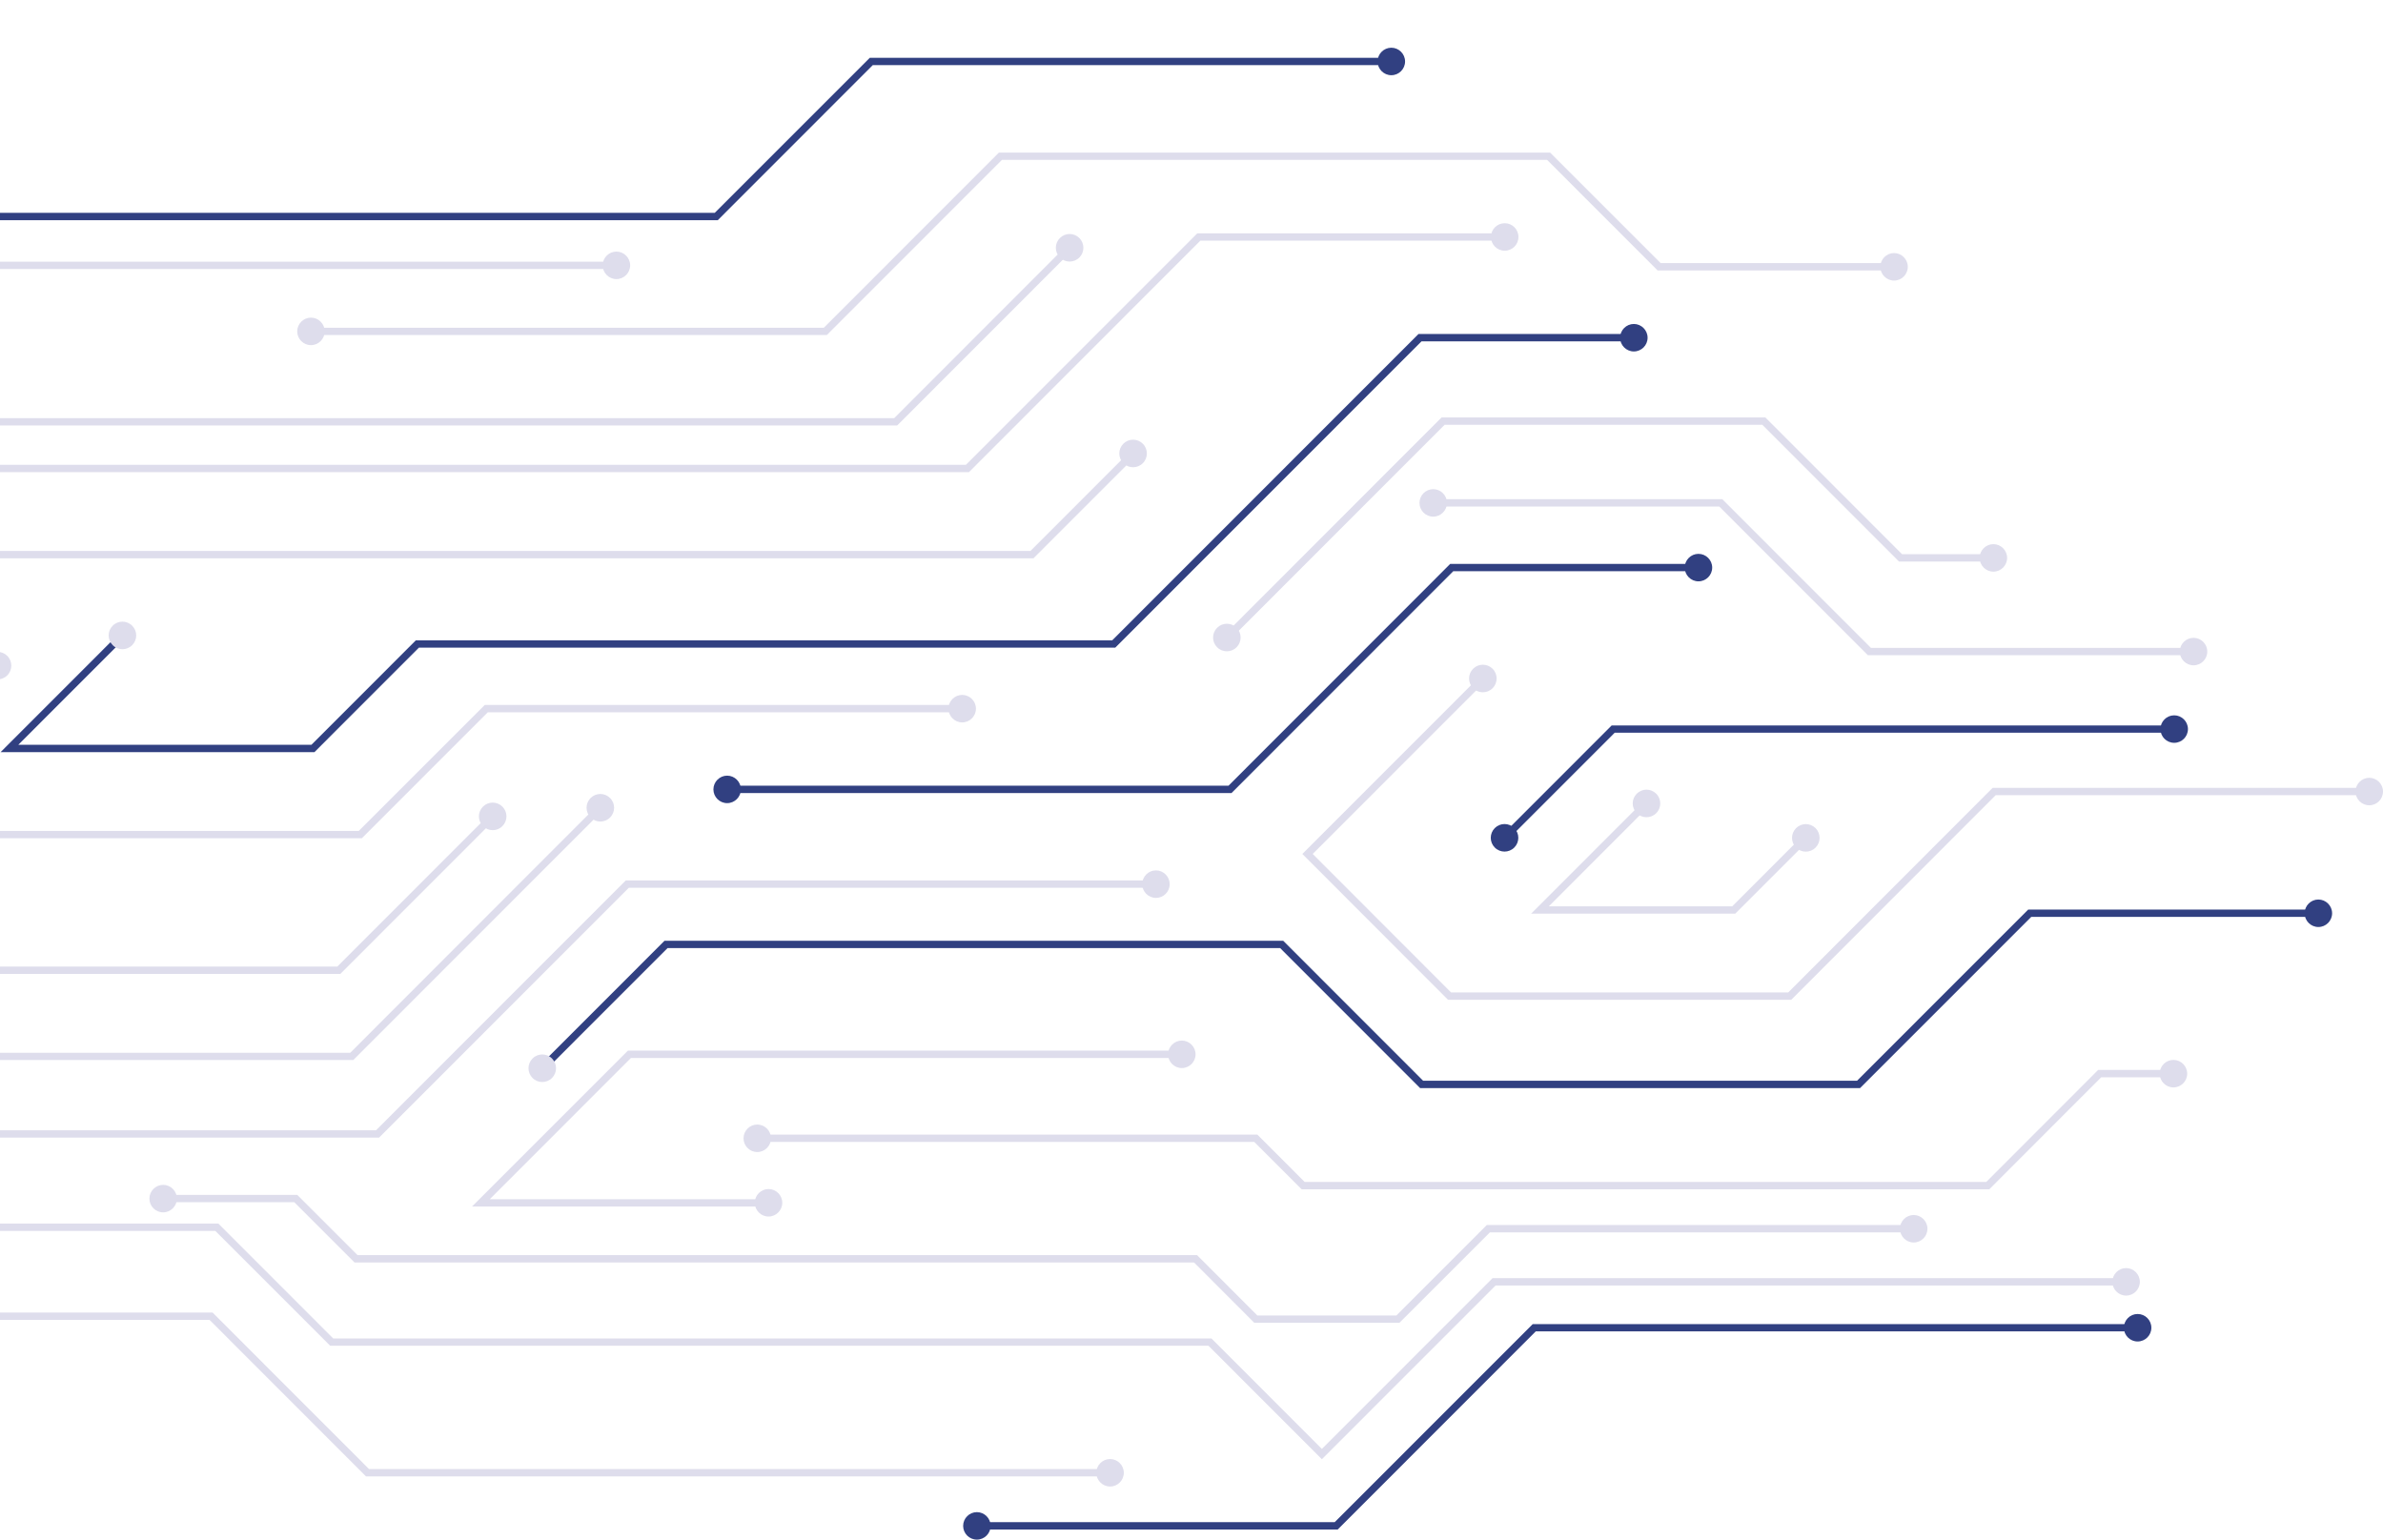 <svg width="865" height="559" fill="none" xmlns="http://www.w3.org/2000/svg"><g opacity="1" clip-path="url(#clip0_3927_36161)"><path d="M223.991 97.657H-43.724L-82.287 59.093H-335.355V56.426H-81.187L-42.624 95.014H223.991V97.657Z" fill="#DEDDEC"/><path d="M260.549 79.941H-10.297V77.274H259.448L315.716 20.995H505.278V23.637H316.816L260.549 79.941Z" fill="#314081"/><path d="M300.139 121.637H112.631V118.994H299.039L362.593 55.398H562.671L602.799 95.528H687.763V98.195H601.698L561.57 58.041H363.694L300.139 121.637Z" fill="#DEDDEC"/><path d="M403.187 536.048H132.855L76.075 479.23H-46.804L-91.602 524.058H-170.758V521.391H-92.703L-47.904 476.563H77.175L133.956 533.381H403.187V536.048Z" fill="#DEDDEC"/><path d="M485.57 555.33H354.354V552.662H484.47L556.363 480.747H776.174V483.39H557.463L485.57 555.33Z" fill="#314081"/><path d="M479.825 529.808L438.645 488.602H119.847L78.154 446.906H-115.615L-188.559 373.939H-364.55L-412.894 422.315L-414.777 420.431L-365.651 371.272H-187.459L-114.514 444.239H79.254L120.947 485.959H439.746L479.825 526.064L541.79 464.059H771.994V466.727H542.89L479.825 529.808Z" fill="#DEDDEC"/><path d="M325.668 154.474H-13.011L-90.088 77.323H-341.126L-368.221 104.435H-639.066V101.768H-369.321L-342.227 74.68H-88.988L-11.911 151.832H324.568L387.486 88.848L389.369 90.732L325.668 154.474Z" fill="#DEDDEC"/><path d="M-93.682 220.688H-379.224L-441.727 158.145H-623.953V155.478H-440.626L-378.123 218.021H-94.782L-45.557 168.764H350.612L434.609 84.713H546.434V87.38H435.709L351.712 171.432H-44.457L-93.682 220.688Z" fill="#DEDDEC"/><path d="M137.598 413.041H-108.868L-163.717 358.156L-161.834 356.272L-107.767 410.374H136.497L227.146 319.666H419.839V322.333H228.246L137.598 413.041Z" fill="#DEDDEC"/><path d="M128.234 384.877H-91.676L-132.464 344.062L-58.37 269.945H-133.54L-174.328 310.759L-176.211 308.875L-134.64 267.278H-51.963L-128.698 344.062L-90.575 382.234H127.133L217.146 292.138L219.029 294.022L128.234 384.877Z" fill="#DEDDEC"/><path d="M-41.498 238.844L-43.381 236.96L-6.505 200.036H374.038L410.523 163.528L412.406 165.412L375.139 202.703H-5.405L-41.498 238.844Z" fill="#DEDDEC"/><path d="M131.338 304.349H-65.414L-1.64 240.533L0.219 242.417L-58.983 301.681H130.237L175.965 255.948H349.511V258.615H177.066L131.338 304.349Z" fill="#DEDDEC"/><path d="M123.538 353.605H-72.92L-90.258 336.256L-88.375 334.372L-71.82 350.938H122.438L178.069 295.27L179.952 297.155L123.538 353.605Z" fill="#DEDDEC"/><path d="M114.147 273.077H0.219L43.672 229.595L45.555 231.479L6.65 270.41H113.047L150.949 232.482H403.724L514.889 121.27H593.311V123.937H515.989L404.824 235.15H152.05L114.147 273.077Z" fill="#314081"/><path d="M507.969 480.282H455.296L433.435 458.382H128.697L106.811 436.483H58.98V433.84H107.912L129.798 455.715H434.535L456.397 477.615H506.869L539.685 444.778H694.891V447.445H540.81L507.969 480.282Z" fill="#DEDDEC"/><path d="M279.208 438.049H171.344L227.929 381.451H429.229V384.118H229.029L177.775 435.406H279.208V438.049Z" fill="#DEDDEC"/><path d="M675.182 395.056H515.477L464.687 344.233H242.308L197.607 388.963L195.725 387.079L241.208 341.566H465.788L516.577 392.389H674.082L736.218 330.237H841.807V332.904H737.318L675.182 395.056Z" fill="#314081"/><path d="M447.032 287.93H263.705V285.263H445.932L526.408 204.734H616.763V207.401H527.508L447.032 287.93Z" fill="#314081"/><path d="M446.077 232.58L444.219 230.696L523.276 151.562H640.799L690.415 201.211H723.813V203.878H689.315L639.699 154.23H524.377L446.077 232.58Z" fill="#DEDDEC"/><path d="M722.083 431.809H472.487L455.296 414.607H274.635V411.94H456.397L473.588 429.142H720.982L761.599 388.474H789.179V391.141H762.7L722.083 431.809Z" fill="#DEDDEC"/><path d="M796.47 237.89H678.018L624.074 183.911H520V181.244H625.174L679.118 235.223H796.47V237.89Z" fill="#DEDDEC"/><path d="M650.191 363.001H525.625L472.732 310.05L537.509 245.231L539.392 247.115L476.498 310.05L526.725 360.334H649.09L723.306 286.046H860.257V288.713H724.407L650.191 363.001Z" fill="#DEDDEC"/><path d="M546.874 305.303L545.016 303.419L585.021 263.387H789.452V266.03H586.122L546.874 305.303Z" fill="#314081"/><path d="M629.869 331.73H555.775L596.882 290.597L598.764 292.456L562.207 329.062H628.769L654.714 303.101L656.597 304.985L629.869 331.73Z" fill="#DEDDEC"/><path d="M223.748 101.327C226.512 101.327 228.737 99.076 228.737 96.335C228.737 93.595 226.487 91.344 223.748 91.344C221.009 91.344 218.76 93.595 218.76 96.335C218.76 99.076 221.009 101.327 223.748 101.327Z" fill="#DEDDEC"/><path d="M505.035 27.308C507.799 27.308 510.024 25.056 510.024 22.316C510.024 19.575 507.774 17.324 505.035 17.324C502.297 17.324 500.047 19.575 500.047 22.316C500.047 25.056 502.297 27.308 505.035 27.308Z" fill="#314081"/><path d="M112.875 125.307C110.112 125.307 107.887 123.056 107.887 120.315C107.887 117.575 110.136 115.324 112.875 115.324C115.614 115.324 117.864 117.575 117.864 120.315C117.864 123.056 115.614 125.307 112.875 125.307Z" fill="#DEDDEC"/><path d="M687.52 101.866C690.283 101.866 692.508 99.614 692.508 96.874C692.508 94.133 690.258 91.882 687.52 91.882C684.781 91.882 682.531 94.133 682.531 96.874C682.531 99.614 684.781 101.866 687.52 101.866Z" fill="#DEDDEC"/><path d="M402.942 539.718C405.705 539.718 407.93 537.467 407.93 534.727C407.93 531.986 405.68 529.735 402.942 529.735C400.203 529.735 397.953 531.986 397.953 534.727C397.953 537.467 400.203 539.718 402.942 539.718Z" fill="#DEDDEC"/><path d="M354.598 559C351.835 559 349.609 556.749 349.609 554.008C349.609 551.268 351.859 549.017 354.598 549.017C357.337 549.017 359.586 551.268 359.586 554.008C359.586 556.749 357.337 559 354.598 559Z" fill="#314081"/><path d="M775.93 487.06C778.685 487.06 780.918 484.825 780.918 482.069C780.918 479.312 778.685 477.077 775.93 477.077C773.175 477.077 770.941 479.312 770.941 482.069C770.941 484.825 773.175 487.06 775.93 487.06Z" fill="#314081"/><path d="M771.748 470.397C774.511 470.397 776.737 468.146 776.737 465.405C776.737 462.664 774.487 460.413 771.748 460.413C769.009 460.413 766.76 462.664 766.76 465.405C766.76 468.146 769.009 470.397 771.748 470.397Z" fill="#DEDDEC"/><path d="M391.792 93.497C393.748 91.54 393.748 88.383 391.792 86.425C389.836 84.468 386.681 84.468 384.725 86.425C382.769 88.383 382.769 91.54 384.725 93.497C386.681 95.455 389.836 95.455 391.792 93.497Z" fill="#DEDDEC"/><path d="M546.19 91.026C548.945 91.026 551.178 88.791 551.178 86.034C551.178 83.277 548.945 81.042 546.19 81.042C543.435 81.042 541.201 83.277 541.201 86.034C541.201 88.791 543.435 91.026 546.19 91.026Z" fill="#DEDDEC"/><path d="M419.594 326.004C422.357 326.004 424.582 323.753 424.582 321.012C424.582 318.271 422.333 316.02 419.594 316.02C416.855 316.02 414.605 318.271 414.605 321.012C414.605 323.753 416.855 326.004 419.594 326.004Z" fill="#DEDDEC"/><path d="M221.448 296.812C223.405 294.854 223.405 291.698 221.448 289.74C219.492 287.783 216.338 287.783 214.381 289.74C212.425 291.698 212.425 294.854 214.381 296.812C216.338 298.77 219.492 298.77 221.448 296.812Z" fill="#DEDDEC"/><path d="M414.827 168.177C416.784 166.22 416.784 163.063 414.827 161.105C412.871 159.148 409.716 159.148 407.76 161.105C405.804 163.063 405.804 166.22 407.76 168.177C409.716 170.135 412.871 170.135 414.827 168.177Z" fill="#DEDDEC"/><path d="M-4.427 238.135C-2.471 236.177 0.683 236.177 2.64 238.135C4.596 240.092 4.596 243.249 2.64 245.206C0.683 247.164 -2.471 247.164 -4.427 245.206C-6.384 243.249 -6.384 240.092 -4.427 238.135Z" fill="#DEDDEC"/><path d="M349.266 262.286C352.029 262.286 354.254 260.035 354.254 257.294C354.254 254.554 352.005 252.302 349.266 252.302C346.527 252.302 344.277 254.554 344.277 257.294C344.277 260.035 346.527 262.286 349.266 262.286Z" fill="#DEDDEC"/><path d="M182.372 299.944C184.328 297.987 184.328 294.83 182.372 292.872C180.416 290.915 177.261 290.915 175.305 292.872C173.349 294.83 173.349 297.987 175.305 299.944C177.261 301.902 180.416 301.902 182.372 299.944Z" fill="#DEDDEC"/><path d="M40.909 227.173C42.865 225.215 46.019 225.215 47.976 227.173C49.932 229.13 49.932 232.287 47.976 234.244C46.019 236.202 42.865 236.202 40.909 234.244C38.952 232.287 38.952 229.13 40.909 227.173Z" fill="#DEDDEC"/><path d="M593.067 127.607C595.83 127.607 598.055 125.356 598.055 122.615C598.055 119.875 595.805 117.624 593.067 117.624C590.328 117.624 588.078 119.875 588.078 122.615C588.078 125.356 590.328 127.607 593.067 127.607Z" fill="#314081"/><path d="M59.225 440.177C56.462 440.177 54.236 437.926 54.236 435.186C54.236 432.445 56.486 430.194 59.225 430.194C61.964 430.194 64.213 432.445 64.213 435.186C64.213 437.926 61.964 440.177 59.225 440.177Z" fill="#DEDDEC"/><path d="M694.647 451.115C697.41 451.115 699.635 448.864 699.635 446.123C699.635 443.383 697.385 441.132 694.647 441.132C691.908 441.132 689.658 443.383 689.658 446.123C689.658 448.864 691.908 451.115 694.647 451.115Z" fill="#DEDDEC"/><path d="M278.963 431.711C281.726 431.711 283.952 433.962 283.952 436.703C283.952 439.443 281.702 441.694 278.963 441.694C276.224 441.694 273.975 439.443 273.975 436.703C273.975 433.962 276.224 431.711 278.963 431.711Z" fill="#DEDDEC"/><path d="M428.985 387.789C431.748 387.789 433.973 385.537 433.973 382.797C433.973 380.056 431.723 377.805 428.985 377.805C426.246 377.805 423.996 380.056 423.996 382.797C423.996 385.537 426.246 387.789 428.985 387.789Z" fill="#DEDDEC"/><path d="M200.37 391.386C198.414 393.343 195.259 393.343 193.303 391.386C191.347 389.428 191.347 386.272 193.303 384.314C195.259 382.356 198.414 382.356 200.37 384.314C202.326 386.272 202.326 389.428 200.37 391.386Z" fill="#DEDDEC"/><path d="M841.537 336.575C844.301 336.575 846.526 334.323 846.526 331.583C846.526 328.842 844.276 326.591 841.537 326.591C838.799 326.591 836.549 328.842 836.549 331.583C836.549 334.323 838.799 336.575 841.537 336.575Z" fill="#314081"/><path d="M263.949 291.6C261.186 291.6 258.961 289.349 258.961 286.608C258.961 283.868 261.211 281.617 263.949 281.617C266.688 281.617 268.938 283.868 268.938 286.608C268.938 289.349 266.688 291.6 263.949 291.6Z" fill="#314081"/><path d="M616.518 211.072C619.281 211.072 621.506 208.821 621.506 206.08C621.506 203.339 619.257 201.088 616.518 201.088C613.779 201.088 611.529 203.339 611.529 206.08C611.529 208.821 613.779 211.072 616.518 211.072Z" fill="#314081"/><path d="M448.866 235.003C446.91 236.96 443.756 236.96 441.799 235.003C439.843 233.045 439.843 229.889 441.799 227.931C443.756 225.974 446.91 225.974 448.866 227.931C450.822 229.889 450.822 233.045 448.866 235.003Z" fill="#DEDDEC"/><path d="M723.57 207.548C726.334 207.548 728.559 205.297 728.559 202.556C728.559 199.816 726.309 197.565 723.57 197.565C720.832 197.565 718.582 199.816 718.582 202.556C718.582 205.297 720.832 207.548 723.57 207.548Z" fill="#DEDDEC"/><path d="M274.879 418.277C272.116 418.277 269.891 416.026 269.891 413.286C269.891 410.545 272.14 408.294 274.879 408.294C277.618 408.294 279.868 410.545 279.868 413.286C279.868 416.026 277.618 418.277 274.879 418.277Z" fill="#DEDDEC"/><path d="M788.934 394.811C791.689 394.811 793.922 392.576 793.922 389.82C793.922 387.063 791.689 384.828 788.934 384.828C786.179 384.828 783.945 387.063 783.945 389.82C783.945 392.576 786.179 394.811 788.934 394.811Z" fill="#DEDDEC"/><path d="M520.244 187.581C517.481 187.581 515.256 185.33 515.256 182.59C515.256 179.849 517.506 177.598 520.244 177.598C522.983 177.598 525.233 179.849 525.233 182.59C525.233 185.33 522.983 187.581 520.244 187.581Z" fill="#DEDDEC"/><path d="M796.227 241.56C798.99 241.56 801.215 239.309 801.215 236.569C801.215 233.828 798.965 231.577 796.227 231.577C793.488 231.577 791.238 233.828 791.238 236.569C791.238 239.309 793.488 241.56 796.227 241.56Z" fill="#DEDDEC"/><path d="M534.721 242.808C536.677 240.851 539.832 240.851 541.788 242.808C543.744 244.766 543.744 247.922 541.788 249.88C539.832 251.838 536.677 251.838 534.721 249.88C532.765 247.922 532.765 244.766 534.721 242.808Z" fill="#DEDDEC"/><path d="M860.012 292.383C862.775 292.383 865 290.132 865 287.391C865 284.651 862.751 282.4 860.012 282.4C857.273 282.4 855.023 284.651 855.023 287.391C855.023 290.132 857.273 292.383 860.012 292.383Z" fill="#DEDDEC"/><path d="M549.663 307.725C547.707 309.683 544.552 309.683 542.596 307.725C540.64 305.768 540.64 302.611 542.596 300.654C544.552 298.696 547.707 298.696 549.663 300.654C551.619 302.611 551.619 305.768 549.663 307.725Z" fill="#314081"/><path d="M789.207 269.7C791.962 269.7 794.196 267.465 794.196 264.708C794.196 261.951 791.962 259.717 789.207 259.717C786.452 259.717 784.219 261.951 784.219 264.708C784.219 267.465 786.452 269.7 789.207 269.7Z" fill="#314081"/><path d="M594.12 288.174C596.076 286.217 599.23 286.217 601.186 288.174C603.143 290.132 603.143 293.288 601.186 295.246C599.23 297.204 596.076 297.204 594.12 295.246C592.163 293.288 592.163 290.132 594.12 288.174Z" fill="#DEDDEC"/><path d="M659.019 307.75C660.975 305.792 660.975 302.636 659.019 300.678C657.062 298.721 653.908 298.721 651.952 300.678C649.995 302.636 649.995 305.792 651.952 307.75C653.908 309.707 657.062 309.707 659.019 307.75Z" fill="#DEDDEC"/></g><defs><clipPath id="clip0_3927_36161"><rect width="865" height="559" fill="white"/></clipPath></defs></svg>